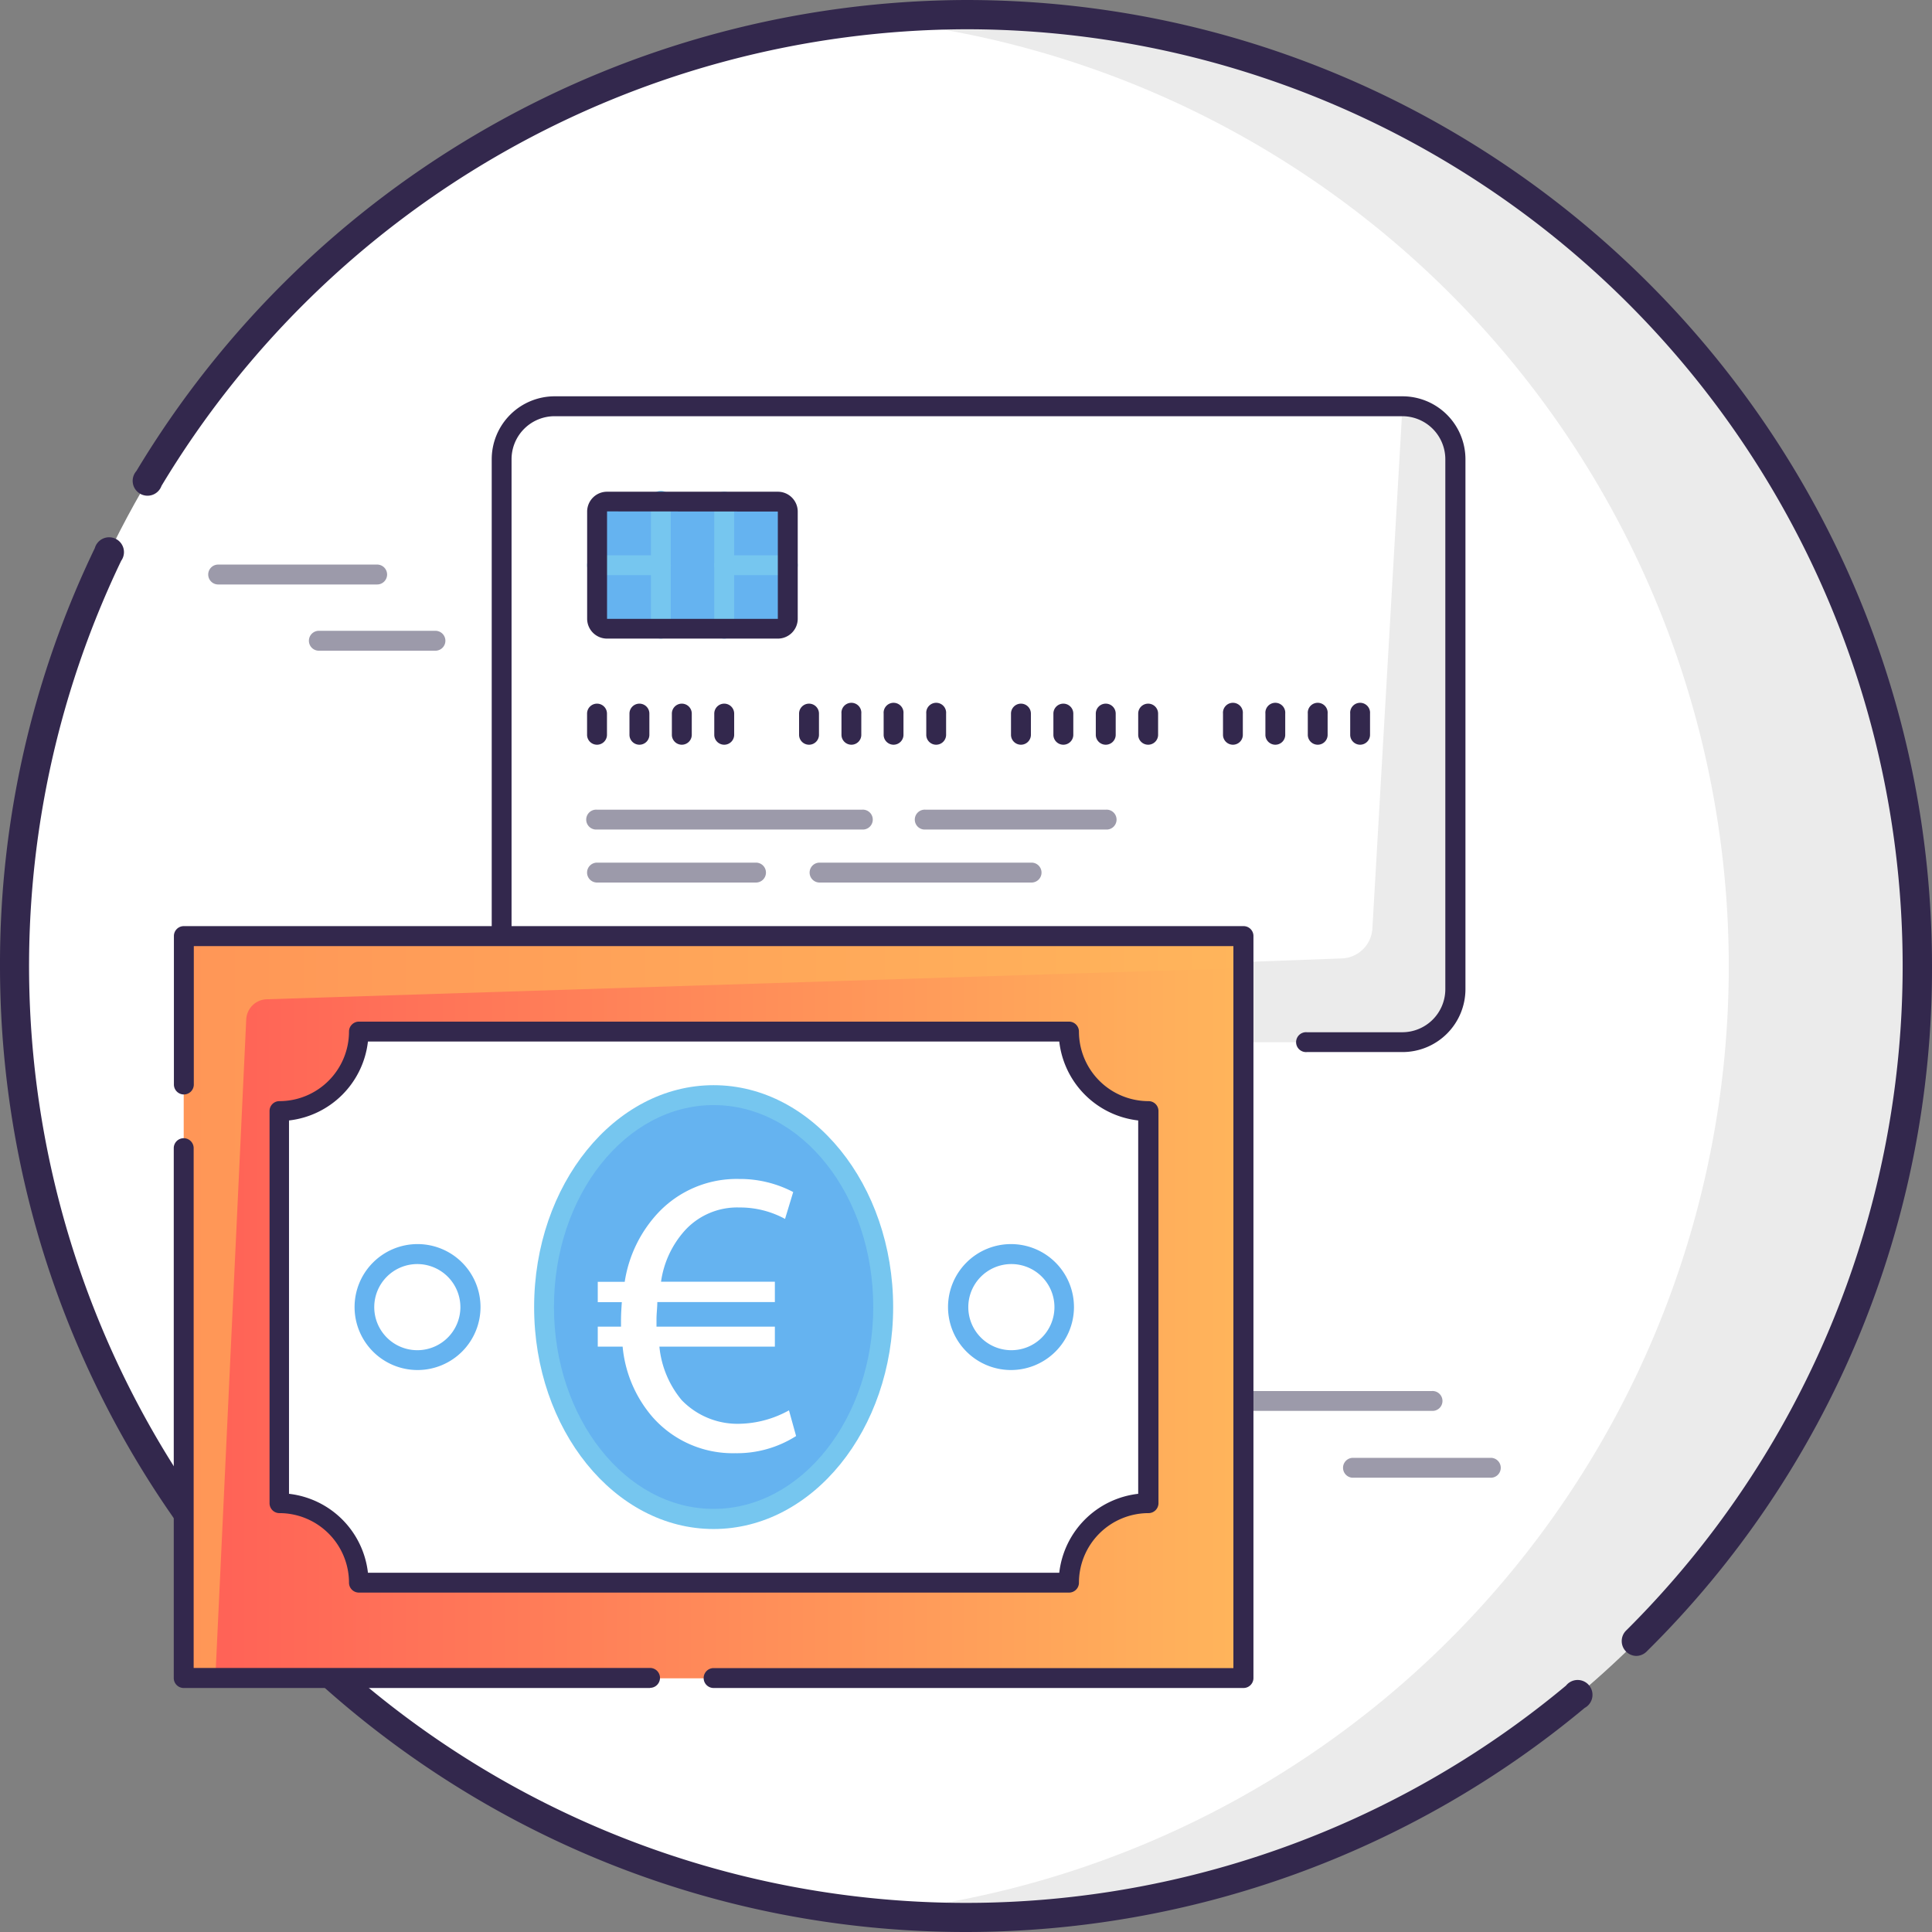 <svg xmlns="http://www.w3.org/2000/svg" xmlns:xlink="http://www.w3.org/1999/xlink" viewBox="0 0 260.18 260.18"><rect x="0" y="0" width="260.18" height="260.18" fill="#808080" stroke="none"/><defs><style>.cls-1{fill:#fff;}.cls-2{fill:#ebebeb;}.cls-3{fill:#33284d;}.cls-4{fill:#65b3f0;}.cls-5{fill:#76c6ef;}.cls-6{fill:#9c9aaa;}.cls-7{fill:url(#Degradado_sin_nombre_6);}.cls-8{fill:url(#Degradado_sin_nombre_12);}</style><linearGradient id="Degradado_sin_nombre_6" x1="24.74" y1="176.03" x2="167.47" y2="176.03" gradientUnits="userSpaceOnUse"><stop offset="0" stop-color="#ff9657"/><stop offset="1" stop-color="#ffb55b"/></linearGradient><linearGradient id="Degradado_sin_nombre_12" x1="29.02" y1="178.17" x2="167.47" y2="178.17" gradientUnits="userSpaceOnUse"><stop offset="0.01" stop-color="#ff6357"/><stop offset="1" stop-color="#ffb55b"/></linearGradient></defs><g id="Capa_2" data-name="Capa 2"><g id="Capa_1-2" data-name="Capa 1"><circle class="cls-1" cx="130.09" cy="130.09" r="128.12"/><path class="cls-2" d="M130.09,2c-4.32,0-8.6.22-12.81.64a128.12,128.12,0,0,1,0,255c4.21.42,8.49.64,12.81.64A128.12,128.12,0,0,0,130.09,2Z"/><path class="cls-3" d="M220.33,223a2,2,0,0,1-1.39-3.37A126.15,126.15,0,0,0,130.09,3.94,126.88,126.88,0,0,0,21.75,65.43a2,2,0,1,1-3.38-2A130.85,130.85,0,0,1,130.09,0c71.73,0,130.09,58.36,130.09,130.09a129.21,129.21,0,0,1-38.46,92.35A2,2,0,0,1,220.33,223Z"/><path class="cls-3" d="M130.09,260.18C58.36,260.18,0,201.82,0,130.09A129,129,0,0,1,12.77,73.81a2,2,0,1,1,3.55,1.71A126.18,126.18,0,0,0,210.89,227a2,2,0,1,1,2.52,3A130.18,130.18,0,0,1,130.09,260.18Z"/><rect class="cls-2" x="67.56" y="54.71" width="128.45" height="85.64" rx="5"/><path class="cls-1" d="M180.7,129.07,67.56,133.21V61.85a7.14,7.14,0,0,1,7.13-7.14H188.87L184.82,125A4.28,4.28,0,0,1,180.7,129.07Z"/><path class="cls-3" d="M188.87,141.68H176a1.34,1.34,0,1,1,0-2.67h12.84a5.8,5.8,0,0,0,5.8-5.8V61.85a5.8,5.8,0,0,0-5.8-5.8H74.69a5.8,5.8,0,0,0-5.8,5.8v71.36a5.8,5.8,0,0,0,5.8,5.8h92.78a1.34,1.34,0,0,1,0,2.67H74.69a8.48,8.48,0,0,1-8.47-8.47V61.85a8.48,8.48,0,0,1,8.47-8.48H188.87a8.48,8.48,0,0,1,8.48,8.48v71.36A8.48,8.48,0,0,1,188.87,141.68Z"/><rect class="cls-4" x="80.4" y="67.56" width="25.69" height="17.13" rx="1"/><path class="cls-5" d="M89,86a1.34,1.34,0,0,1-1.34-1.34V67.56a1.34,1.34,0,1,1,2.67,0V84.68A1.34,1.34,0,0,1,89,86Z"/><path class="cls-5" d="M97.53,86a1.34,1.34,0,0,1-1.34-1.34V67.56a1.34,1.34,0,0,1,2.68,0V84.68A1.34,1.34,0,0,1,97.53,86Z"/><path class="cls-5" d="M106.09,77.46H97.53a1.34,1.34,0,0,1,0-2.68h8.56a1.34,1.34,0,0,1,0,2.68Z"/><path class="cls-5" d="M89,77.46H80.4a1.34,1.34,0,0,1,0-2.68H89a1.34,1.34,0,0,1,0,2.68Z"/><path class="cls-3" d="M104.75,86h-23a2.68,2.68,0,0,1-2.68-2.68V68.89a2.68,2.68,0,0,1,2.68-2.67h23a2.68,2.68,0,0,1,2.68,2.67V83.34A2.68,2.68,0,0,1,104.75,86Zm-23-17.13V83.34h23V68.89Z"/><path class="cls-6" d="M116.08,111.71H80.4a1.34,1.34,0,1,1,0-2.67h35.68a1.34,1.34,0,1,1,0,2.67Z"/><path class="cls-6" d="M148.91,111.71H124.65a1.34,1.34,0,1,1,0-2.67h24.26a1.34,1.34,0,1,1,0,2.67Z"/><path class="cls-6" d="M101.81,118.85H80.4a1.34,1.34,0,0,1,0-2.68h21.41a1.34,1.34,0,0,1,0,2.68Z"/><path class="cls-6" d="M138.92,118.85H110.37a1.34,1.34,0,0,1,0-2.68h28.55a1.34,1.34,0,0,1,0,2.68Z"/><path class="cls-6" d="M192.8,190H164.25a1.34,1.34,0,0,1,0-2.67H192.8a1.34,1.34,0,1,1,0,2.67Z"/><path class="cls-6" d="M200.65,199H182.09a1.34,1.34,0,0,1,0-2.67h18.56a1.34,1.34,0,1,1,0,2.67Z"/><path class="cls-6" d="M50.79,78.71H29.38a1.34,1.34,0,1,1,0-2.68H50.79a1.34,1.34,0,0,1,0,2.68Z"/><path class="cls-6" d="M58.64,87.63H42.94a1.34,1.34,0,0,1,0-2.68h15.7a1.34,1.34,0,0,1,0,2.68Z"/><rect class="cls-7" x="24.74" y="126.07" width="142.73" height="99.91"/><path class="cls-8" d="M167.47,226H29l4.16-88.71a2.85,2.85,0,0,1,2.76-2.72l131.53-4.2Z"/><path class="cls-3" d="M87.54,227.32H24.74A1.34,1.34,0,0,1,23.4,226V154.62a1.34,1.34,0,0,1,2.68,0v70H87.54a1.34,1.34,0,0,1,0,2.68Z"/><path class="cls-3" d="M167.47,227.32H96.1a1.34,1.34,0,1,1,0-2.68h70V127.41h-140v18.64a1.34,1.34,0,0,1-2.68,0v-20a1.33,1.33,0,0,1,1.34-1.33H167.47a1.33,1.33,0,0,1,1.33,1.33V226A1.34,1.34,0,0,1,167.47,227.32Z"/><path class="cls-1" d="M143.91,213.14H48.29a10.7,10.7,0,0,0-10.71-10.71V149.62a10.7,10.7,0,0,0,10.71-10.7h95.62a10.71,10.71,0,0,0,10.71,10.7v52.81A10.71,10.71,0,0,0,143.91,213.14Z"/><path class="cls-3" d="M143.91,214.47H48.29A1.33,1.33,0,0,1,47,213.14a9.38,9.38,0,0,0-9.37-9.37,1.33,1.33,0,0,1-1.33-1.34V149.62a1.32,1.32,0,0,1,1.33-1.33A9.38,9.38,0,0,0,47,138.92a1.34,1.34,0,0,1,1.34-1.34h95.62a1.34,1.34,0,0,1,1.34,1.34,9.38,9.38,0,0,0,9.37,9.37,1.33,1.33,0,0,1,1.34,1.33v52.81a1.34,1.34,0,0,1-1.34,1.34,9.38,9.38,0,0,0-9.37,9.37A1.33,1.33,0,0,1,143.91,214.47ZM49.55,211.8h93.1a12.07,12.07,0,0,1,10.63-10.63V150.89a12.07,12.07,0,0,1-10.63-10.63H49.55a12.07,12.07,0,0,1-10.63,10.63v50.28A12.07,12.07,0,0,1,49.55,211.8Z"/><path class="cls-4" d="M118.94,176c0,15.76-10.23,28.54-22.84,28.54S73.27,191.79,73.27,176s10.22-28.55,22.83-28.55S118.94,160.26,118.94,176Z"/><path class="cls-5" d="M96.1,205.91c-13.33,0-24.17-13.4-24.17-29.88s10.84-29.89,24.17-29.89,24.18,13.41,24.18,29.89S109.43,205.91,96.1,205.91Zm0-57.09C84.25,148.82,74.6,161,74.6,176s9.65,27.2,21.5,27.2S117.6,191,117.6,176,108,148.82,96.1,148.82Z"/><path class="cls-4" d="M136.16,184.5a8.48,8.48,0,1,1,8.47-8.47A8.49,8.49,0,0,1,136.16,184.5Zm0-14.27A5.8,5.8,0,1,0,142,176,5.8,5.8,0,0,0,136.16,170.23Z"/><path class="cls-4" d="M56.23,184.5A8.48,8.48,0,1,1,64.71,176,8.48,8.48,0,0,1,56.23,184.5Zm0-14.27A5.8,5.8,0,1,0,62,176,5.81,5.81,0,0,0,56.23,170.23Z"/><path class="cls-3" d="M80.4,100.29A1.34,1.34,0,0,1,79.06,99V96.1a1.34,1.34,0,0,1,2.68,0V99A1.34,1.34,0,0,1,80.4,100.29Z"/><path class="cls-3" d="M86.11,100.29A1.34,1.34,0,0,1,84.77,99V96.1a1.34,1.34,0,0,1,2.68,0V99A1.34,1.34,0,0,1,86.11,100.29Z"/><path class="cls-3" d="M91.82,100.29A1.34,1.34,0,0,1,90.48,99V96.1a1.34,1.34,0,0,1,2.68,0V99A1.34,1.34,0,0,1,91.82,100.29Z"/><path class="cls-3" d="M97.53,100.29A1.34,1.34,0,0,1,96.19,99V96.1a1.34,1.34,0,0,1,2.68,0V99A1.34,1.34,0,0,1,97.53,100.29Z"/><path class="cls-3" d="M109,100.29A1.34,1.34,0,0,1,107.61,99V96.1a1.34,1.34,0,0,1,2.68,0V99A1.34,1.34,0,0,1,109,100.29Z"/><path class="cls-3" d="M114.66,100.29A1.34,1.34,0,0,1,113.32,99V96.1a1.34,1.34,0,1,1,2.67,0V99A1.33,1.33,0,0,1,114.66,100.29Z"/><path class="cls-3" d="M120.37,100.29A1.34,1.34,0,0,1,119,99V96.1a1.34,1.34,0,1,1,2.67,0V99A1.34,1.34,0,0,1,120.37,100.29Z"/><path class="cls-3" d="M126.07,100.29A1.33,1.33,0,0,1,124.74,99V96.1a1.34,1.34,0,1,1,2.67,0V99A1.34,1.34,0,0,1,126.07,100.29Z"/><path class="cls-3" d="M137.49,100.29A1.34,1.34,0,0,1,136.15,99V96.1a1.34,1.34,0,0,1,2.68,0V99A1.34,1.34,0,0,1,137.49,100.29Z"/><path class="cls-3" d="M143.2,100.29A1.34,1.34,0,0,1,141.86,99V96.1a1.34,1.34,0,0,1,2.68,0V99A1.34,1.34,0,0,1,143.2,100.29Z"/><path class="cls-3" d="M148.91,100.29A1.34,1.34,0,0,1,147.57,99V96.1a1.34,1.34,0,0,1,2.68,0V99A1.34,1.34,0,0,1,148.91,100.29Z"/><path class="cls-3" d="M154.62,100.29A1.34,1.34,0,0,1,153.28,99V96.1a1.34,1.34,0,0,1,2.68,0V99A1.34,1.34,0,0,1,154.62,100.29Z"/><path class="cls-3" d="M166,100.29A1.34,1.34,0,0,1,164.7,99V96.1a1.34,1.34,0,1,1,2.67,0V99A1.33,1.33,0,0,1,166,100.29Z"/><path class="cls-3" d="M171.75,100.29A1.34,1.34,0,0,1,170.41,99V96.1a1.34,1.34,0,1,1,2.67,0V99A1.33,1.33,0,0,1,171.75,100.29Z"/><path class="cls-3" d="M177.46,100.29A1.34,1.34,0,0,1,176.12,99V96.1a1.34,1.34,0,1,1,2.67,0V99A1.33,1.33,0,0,1,177.46,100.29Z"/><path class="cls-3" d="M183.17,100.29A1.34,1.34,0,0,1,181.83,99V96.1a1.34,1.34,0,1,1,2.67,0V99A1.34,1.34,0,0,1,183.17,100.29Z"/><path class="cls-1" d="M107.21,193.39A14.84,14.84,0,0,1,99,195.7a14.38,14.38,0,0,1-11.15-4.9,16.86,16.86,0,0,1-4-9.45H80.5v-2.69h3.13v-.82c0-.88.06-1.71.11-2.48H80.5v-2.74h3.63a17.46,17.46,0,0,1,4.5-9.29,14.52,14.52,0,0,1,10.89-4.56,15.47,15.47,0,0,1,7.3,1.76l-1.1,3.62a12.68,12.68,0,0,0-6.15-1.54,9.54,9.54,0,0,0-7.25,3,13,13,0,0,0-3.3,7h15.33v2.74H88.52c0,.72-.11,1.54-.11,2.31v1h15.94v2.69H88.8a13.24,13.24,0,0,0,3,7.2,10.44,10.44,0,0,0,7.75,3.19,14.28,14.28,0,0,0,6.7-1.81Z"/></g></g></svg>